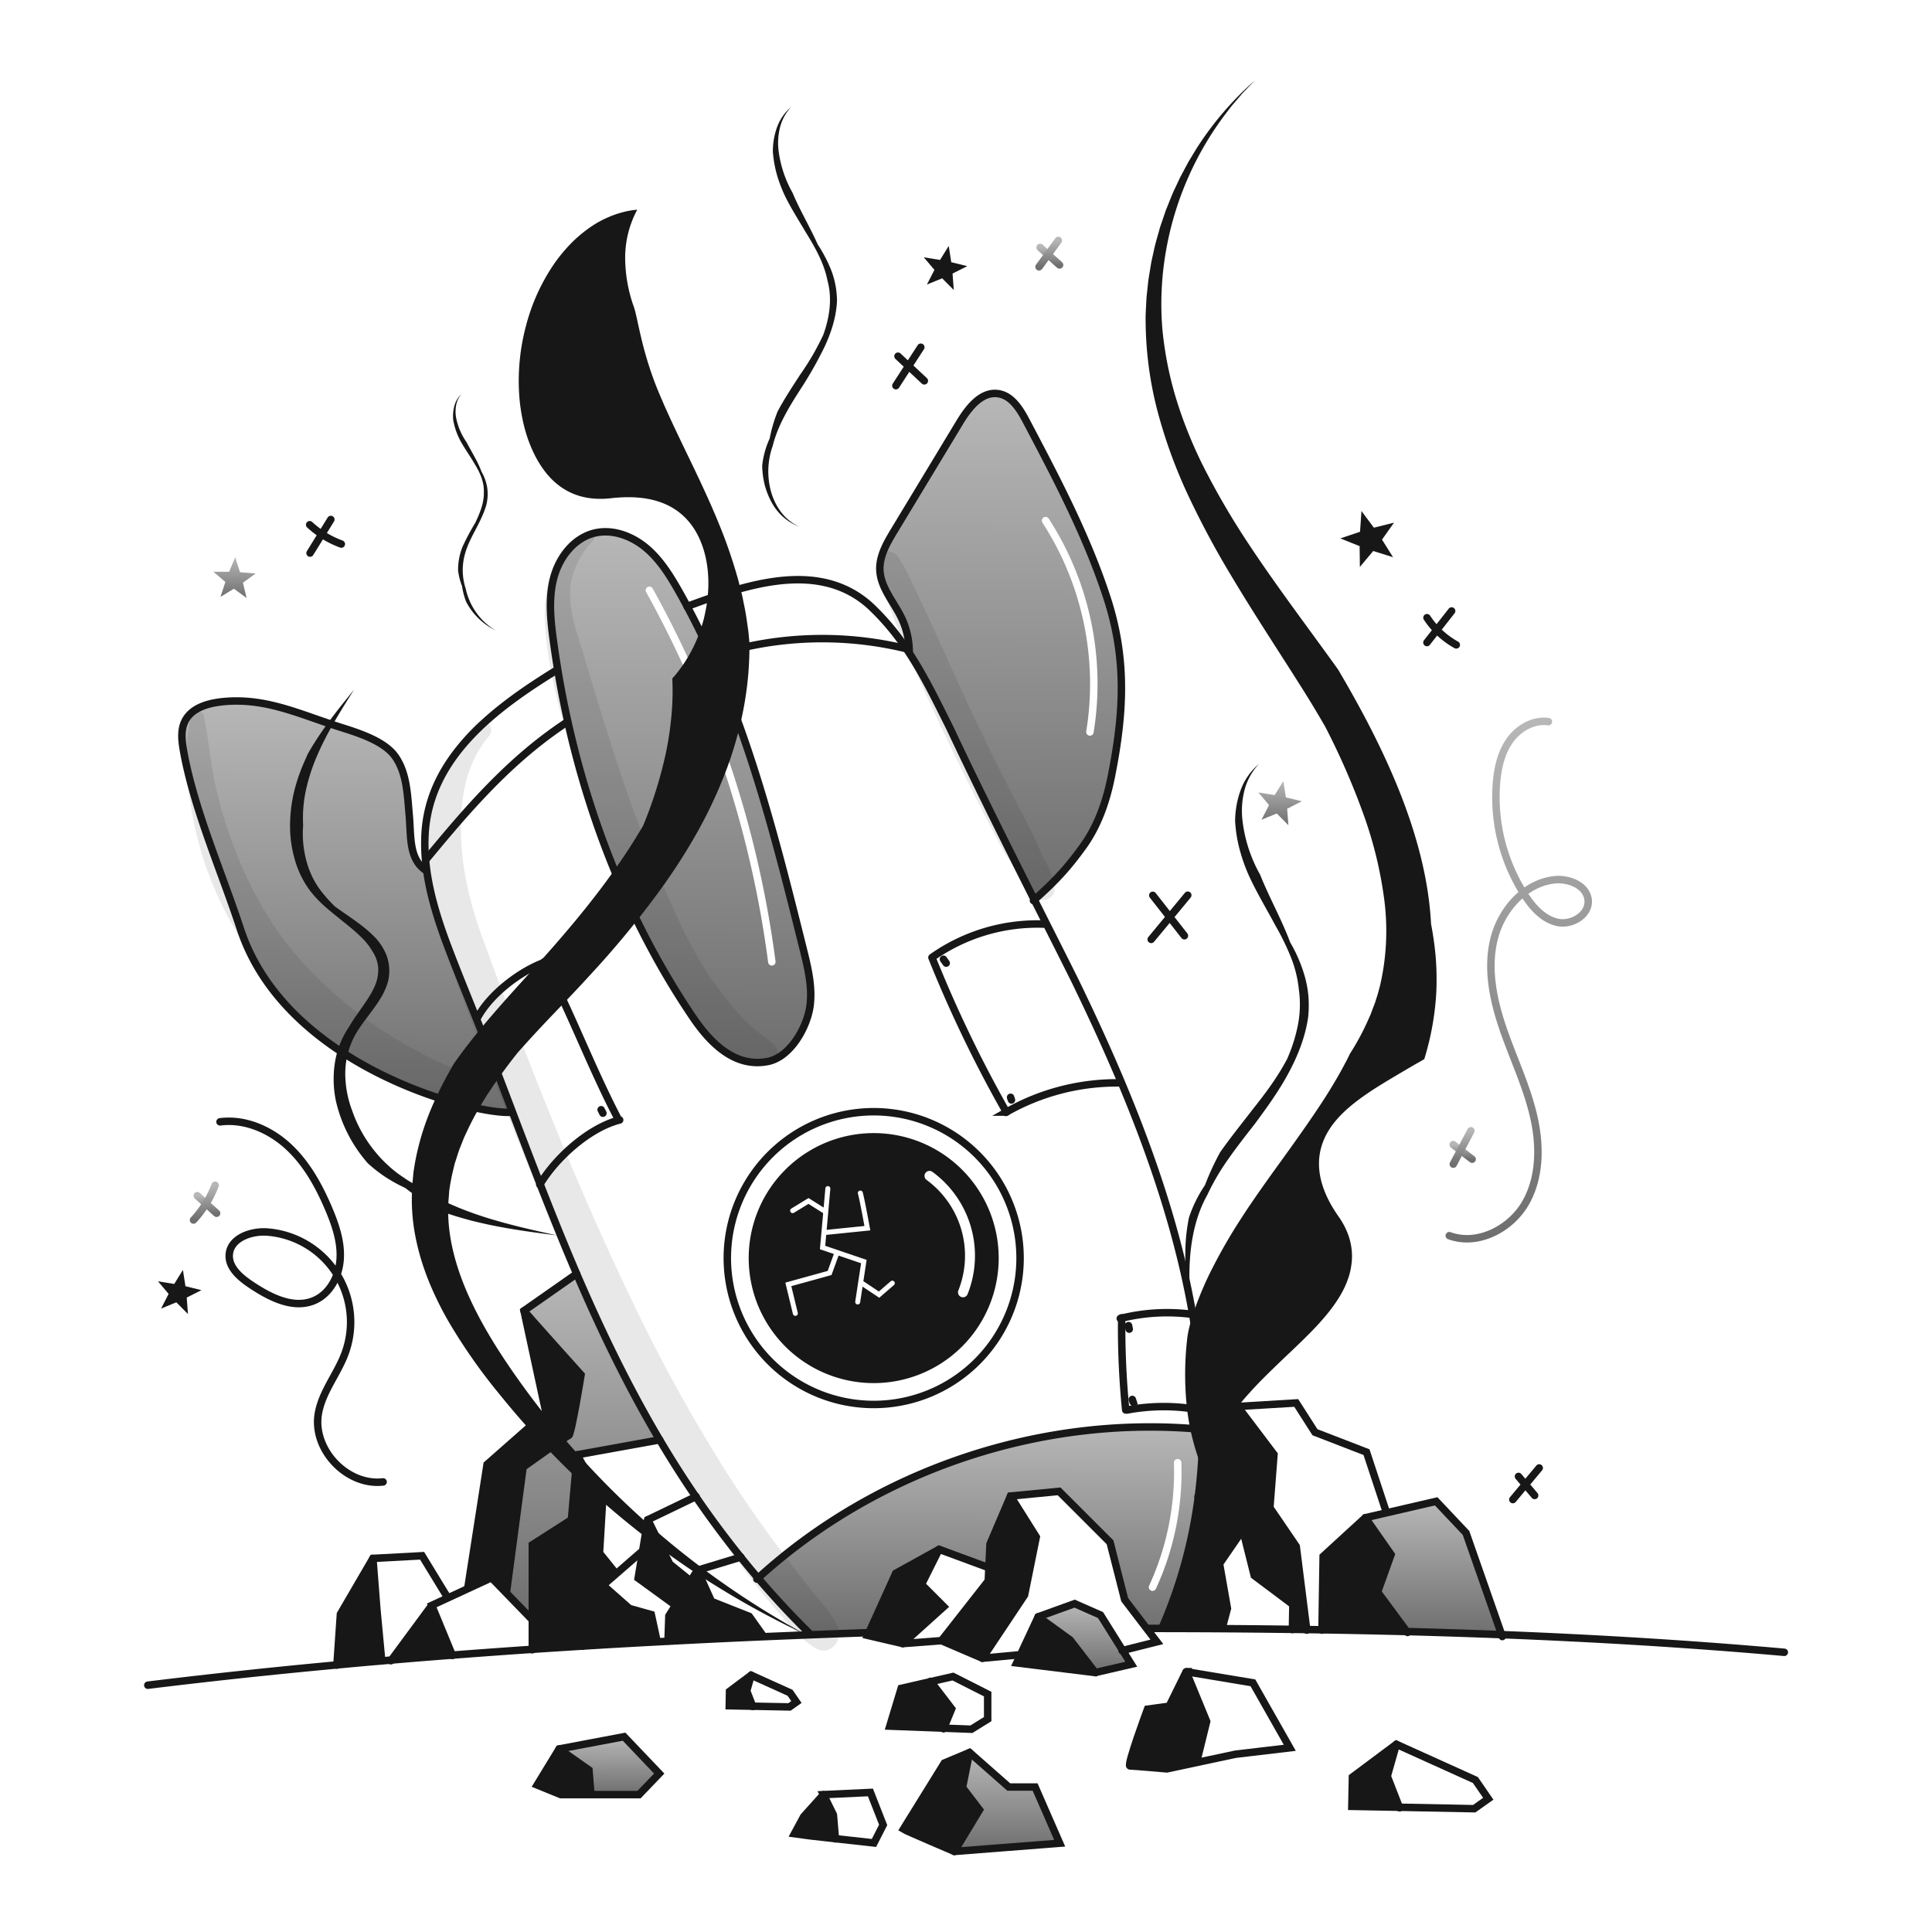 <svg xmlns="http://www.w3.org/2000/svg" width="960" height="960" fill="none">
  <g clip-path="url(#a)">
    <g clip-path="url(#b)">
      <path fill="url(#c)" fill-rule="evenodd" d="M552.22 385.814c6.282-31.554 7.778-58.31-2.2-88.887-9.965-30.589-25.05-59.212-40.057-87.653-3.153-5.984-7.233-12.65-13.922-13.65-8.371-1.249-14.775 7.023-19.165 14.268a319151.456 319151.456 0 0 1-32.567 53.871c-3.663 6.059-7.446 12.587-7.1 19.659.304 5.963 3.459 11.131 6.628 16.324 1.456 2.386 2.916 4.778 4.104 7.255a39.314 39.314 0 0 1 3.846 17.126l-.148.1c6.939 10.585 12.587 21.917 18.43 33.642.62 1.245 1.243 2.494 1.87 3.748 13.564 28.809 27.696 57.036 42.014 85.486 11.152-9.94 16.803-16.296 24.135-26.41 7.432-10.225 11.672-22.479 14.132-34.879ZM521.103 257.7a1.855 1.855 0 1 0-3.114 2.016 147.309 147.309 0 0 1 21.748 103.739 1.855 1.855 0 0 0 3.661.595 151.023 151.023 0 0 0-22.295-106.35Z" clip-rule="evenodd"/>
      <path fill="url(#d)" fill-rule="evenodd" d="M353.601 326.131c-3.759-8.408-7.79-16.68-12.167-24.816a256.198 256.198 0 0 0-4.117-7.514c-4.525-8-9.509-15.961-16.593-21.81-7.084-5.849-16.706-9.311-25.606-7.036-10.089 2.597-17.273 12.067-19.956 22.132-2.683 10.065-1.635 20.723-.235 31.035.668 4.924 1.41 9.84 2.226 14.75a460.05 460.05 0 0 0 5.044 25.9c11.644 52.177 32.16 102.389 62.044 146.653 8.383 12.389 20.673 25.346 37.34 22.008 11.358-2.263 19.672-17.421 20.958-27.894 1.162-9.421-1.15-18.88-3.45-28.091-12.288-49.284-24.803-99.125-45.488-145.317Zm-29.289-33.719a1.854 1.854 0 1 0-3.243 1.8 516.746 516.746 0 0 1 60.609 183.958 1.854 1.854 0 1 0 3.677-.48 520.42 520.42 0 0 0-61.043-185.278Z" clip-rule="evenodd"/>
      <path fill="url(#e)" fill-rule="evenodd" d="M577.322 809.128a238.17 238.17 0 0 0 18.113-65.419 263.776 263.776 0 0 0 1.934-22.454c.161-3.66.247-7.307.272-10.967-79.613-7.579-161.922 19.944-220.974 73.852a436.85 436.85 0 0 0 15.69 17.433 465.066 465.066 0 0 0 9.978 10.176l.025.581c9.783-.384 19.583-.742 29.4-1.075l13.341-29.477 21.523-11.919 24.445 9.013.309.013.556-11.647 10.188-23.863 24.148-2.325 25.309 25.31 7.27 28.512 11.116 14.565h.012l.359-.284h.022c2.317 0 4.646 0 6.964.012v-.037Zm9.7-82.39a1.854 1.854 0 1 0-3.707.124 135.105 135.105 0 0 1-12.33 61.062 1.855 1.855 0 0 0 3.368 1.553 138.808 138.808 0 0 0 12.669-62.739Z" clip-rule="evenodd"/>
      <path fill="#171717" fill-rule="evenodd" d="M434.131 564.884a60.259 60.259 0 1 1 .011 120.518 60.259 60.259 0 0 1-.011-120.518Zm25.734 17.945a2.473 2.473 0 0 1 3.456-.535 51.624 51.624 0 0 1 17.482 60.738 2.473 2.473 0 1 1-4.596-1.827 46.679 46.679 0 0 0-15.807-54.92 2.473 2.473 0 0 1-.535-3.456Zm-47.284 7.925a1.237 1.237 0 1 0-2.463-.22l-.851 9.504-6.858-4.33-.65-.41-.655.4-7.855 4.8a1.237 1.237 0 1 0 1.289 2.111l7.2-4.4 7.281 4.598-1.519 16.965-.087.968.92.313 6.007 2.045-3.06 8.417-19.896 5.502-1.154.319.282 1.164 3.491 14.401a1.236 1.236 0 1 0 2.404-.582l-3.209-13.237 19.355-5.353.615-.17.218-.599 3.296-9.065 11.182 3.806-1.379 9.057a1.227 1.227 0 0 0-.076.503l-1.445 9.49a1.235 1.235 0 1 0 2.445.372l1.189-7.809 7.523 5.016.784.522.711-.617 6.545-5.673a1.237 1.237 0 1 0-1.619-1.868l-5.833 5.055-7.7-5.133 1.456-9.566.156-1.023-.98-.333-19.591-6.669.484-5.413 20.582-2.1 1.33-.136-.239-1.315-1.217.221 1.217-.222-.001-.002-.001-.008-.006-.031-.022-.122-.085-.463a871.585 871.585 0 0 0-1.305-6.967c-.758-3.953-1.643-8.386-2.099-9.981a1.236 1.236 0 0 0-2.378.679c.418 1.462 1.279 5.757 2.048 9.768.381 1.987.735 3.88.994 5.276l.181.979-18.774 1.915 1.822-20.349Z" clip-rule="evenodd"/>
      <path fill="url(#f)" d="m728.461 761.711 17.694 50.533a3933.13 3933.13 0 0 0-47.121-1.534l-14.5-19.622 6.689-18.62-12.8-18.324 10.522-2.436L713.624 746l14.837 15.711Z"/>
      <path fill="#171717" d="m684.531 791.088 14.5 19.622a4516.24 4516.24 0 0 0-42.149-.877l.581-36.487 20.957-19.2 12.8 18.324-6.689 18.618Zm4.797 91.496 5.997 15.43-23.603-.445.296-14.552 21.823-16.284-4.513 15.851ZM644.089 768.4l5.205 41.309c-2.361-.037-4.735-.062-7.1-.087l.223-12.352-19.2-14.4-5.675-22.688-22.108-16.47a263.508 263.508 0 0 0 1.929-22.453l.173.012 17.465-22.408 18.039 23.863-2.04 26.472 13.089 19.202Z"/>
      <path fill="#171717" d="m617.542 760.178-11.561 16.8 3.919 22.255-2.608 9.818v.222c-9.99-.062-19.981-.099-29.971-.111v-.037a238.17 238.17 0 0 0 18.113-65.419l22.108 16.472ZM589.4 830.654l10.175 24.729-4.945 20.079.061.309-14.9 3.178s-16.58-1.459-18.323-1.459c-1.743 0 8.729-28.215 8.729-28.215l10.757-1.459 8.446-17.162Z"/>
      <path fill="url(#g)" d="m557.847 820.107 4.278 6.838-17.891 4.142-12.439-16.136-15.925-11.573 18.102-6.54 12.871 5.675 11.004 17.594Z"/>
      <path fill="#171717" d="m531.795 814.951 12.439 16.136-39.059-4.798 1.867-4.006 8.828-18.905 15.925 11.573Z"/>
      <path fill="url(#h)" d="m514.337 887.962 12.216 27.931-52.363 4.08 12.513-20.66-8.445-11.054 3.499-17.458 19.486 17.161h13.094Z"/>
      <path fill="#171717" d="m502.121 743.375 12.797 20.364-5.823 28.808-20.945 31.418-20.364-8.729 23.282-29.674.309-6.677.556-11.647 10.188-23.863Zm-23.863 144.884 8.445 11.054-12.513 20.66s-24.444-10.473-25.309-11.053l20.364-32.877 12.512-5.242-3.499 17.458Zm-15.752-52.684 10.374 13.551-3.944 9.595-26.818-1.014 5.675-18.757 14.713-3.375Zm6.442-37.216-20.364 18.336-17.446-4.08.618-1.36 13.341-29.477 21.526-11.919-8.729 17.446 11.054 11.054Zm-54.835 103.427 1.001 11.845-12.278-1.373-8.074-1.088 4.588-8.507 9.817-10.917 4.946 10.04Zm-34.843-88.801.012.285c-15.8.68-31.581 1.434-47.342 2.262l-.013-.148.433-12.438 3.314-5.292 7.567-12.117 3.3-5.28 6.986 15.493 18.769 7.418 6.974 9.817Zm-8.247 27.227 2.967 7.591-11.622-.222.136-7.159 10.745-8.025-2.226 7.815Z"/>
      <path fill="#171717" d="m319.34 770.564 2.547-15.406 10.918 22.045 10.028 8.074.408.26-7.567 12.117-.26-.161-18.324-13.316 1.187-7.147.618-3.746.445-2.72Z"/>
      <path fill="url(#i)" d="m327.785 715.456-41.024 7.419-2.832 32.283-19.424 12.442v37.291L251.523 791.5l.111-.111 8.3-62.4s21.378-15.283 22.689-15.715c1.311-.432 6.108-30.107 6.108-30.107s-27.5-30.552-28.364-31.863l26.175-18.324h.012c11.895 27.671 24.976 54.848 40.246 80.825.318.551.651 1.107.985 1.651Z"/>
      <path fill="url(#j)" d="m310.104 862.949 17.459 18.324-10.04 10.473h-23.888l-.977-12.216-14.837-10.473 32.283-6.108Z"/>
      <path fill="#171717" d="m326.475 815.384.024.433a4235.874 4235.874 0 0 0-37.117 2.126l.655-7.579 9.6-22.688 13.094 11.56 10.9 3.054 2.844 13.094Z"/>
      <path fill="#171717" d="M264.505 804.887V767.6l19.424-12.438 2.832-32.283L299.422 746l-1.534 25.742 8.074 10.04.2.235-6.528 5.663-9.6 22.688-.655 7.58c-8.297.507-16.59 1.041-24.877 1.6l.003-14.661Zm28.153 74.643.977 12.216h-14.948l-11.783-4.798 10.917-17.891 14.837 10.473Zm-3.931-196.369s-4.8 29.674-6.108 30.107c-1.308.433-22.689 15.715-22.689 15.715l-8.3 62.4-.111.111-7.308-7.529-11.7 5.415-.087-.185 9.595-61.525 29.241-25.755-10.9-50.619c.868 1.313 28.367 31.865 28.367 31.865Z"/>
      <path fill="url(#k)" d="M253.81 552.681c-18.151 1.2-111.8-22.318-134.4-91.211-9.161-27.919-22.836-58.916-28.079-87.6-.939-5.144-1.756-10.7.52-15.394 3.61-7.455 13.18-9.508 21.451-10.027 20.092-1.249 36.438 6.751 55.64 12.834 9.038 2.869 22.033 6.9 27.461 14.664 5.836 8.346 6.046 19.214 6.961 29.353.915 10.139-.309 21.291 8.074 27.078l.568-.075c1.843 13.5 6.182 26.72 11 39.356 4.376 11.461 9.025 22.824 13.588 34.212a1253.45 1253.45 0 0 1 6.33 16.024 6112.619 6112.619 0 0 1 11.647 30.5l-.761.286Z"/>
      <path fill="#171717" d="m214.541 797.7 10.188 24.716a3201.68 3201.68 0 0 0-30.23 2.448l20.042-27.164Zm-24.877 27.5.013.087c-7.419.644-14.837 1.31-22.256 2l1.731-25.223L185.3 774.36l1.965 25.309 2.399 25.531Z"/>
      <path stroke="#171717" stroke-linecap="round" stroke-miterlimit="10" stroke-width="3.709" d="M276.648 332.956c-30.045 18.509-63.256 42.879-65.432 81.319a90.03 90.03 0 0 0 .235 13.045c.148 1.669.334 3.326.556 4.982 1.843 13.5 6.182 26.719 11 39.356 4.376 11.461 9.025 22.824 13.588 34.212a1253.45 1253.45 0 0 1 6.33 16.024 6212.465 6212.465 0 0 1 11.647 30.5 4788.28 4788.28 0 0 0 13.8 35.968 1841.352 1841.352 0 0 0 12.488 31.133 1162.46 1162.46 0 0 0 5.687 13.477c11.895 27.672 24.976 54.848 40.246 80.825.322.557.655 1.113.989 1.657a512.894 512.894 0 0 0 17.953 28.216 481.815 481.815 0 0 0 22.305 30.057 395.811 395.811 0 0 0 8.618 10.411 430.75 430.75 0 0 0 15.69 17.433 498.531 498.531 0 0 0 9.978 10.176m174.995-2.619a238.17 238.17 0 0 0 18.113-65.419 262.718 262.718 0 0 0 1.929-22.454c.161-3.66.247-7.307.272-10.967 0-3.2-.041-6.406-.123-9.619a333.21 333.21 0 0 0-4.9-47.553c-6.763-39.183-19.795-78.006-35.361-115.1-7.394-17.607-15.357-34.83-23.493-51.522-4.6-9.211-9.2-18.365-13.8-27.461-2-3.994-4.003-7.971-6.009-11.932-14.318-28.45-28.45-56.677-42.014-85.486-6.528-13.057-12.624-25.681-20.3-37.39a106.876 106.876 0 0 0-1.657-2.46 122.061 122.061 0 0 0-17.606-20.735c-25.965-23.492-63.046-9.891-90.94.284h-.012m228.915 507.839c2.324 0 4.661 0 6.986.012 9.99.012 19.98.049 29.971.111 11.634.074 23.267.19 34.9.346 2.361.025 4.735.05 7.1.087 2.535.037 5.069.074 7.592.124 14.058.222 28.108.515 42.149.878 15.703.42 31.41.931 47.121 1.533 46.786 1.83 93.572 4.624 140.458 8.778m-813.16 16.346a3165.847 3165.847 0 0 1 93.969-10.077c7.418-.705 14.837-1.372 22.256-2 1.607-.148 3.214-.284 4.822-.421a3073.718 3073.718 0 0 1 30.23-2.448 4039.654 4039.654 0 0 1 39.776-2.881c8.296-.556 16.588-1.087 24.877-1.594a4013.86 4013.86 0 0 1 37.117-2.127c1.818-.1 3.623-.2 5.441-.284a4978.531 4978.531 0 0 1 47.342-2.263c7.679-.322 15.37-.635 23.072-.94 9.78-.383 19.58-.741 29.4-1.075"/>
      <path stroke="#171717" stroke-linecap="round" stroke-miterlimit="10" stroke-width="3.709" d="M513.521 447.486c.148-.124.284-.26.433-.384 11.152-9.94 16.8-16.3 24.135-26.41 7.431-10.225 11.672-22.478 14.132-34.879 6.281-31.554 7.777-58.31-2.2-88.887-9.977-30.577-25.05-59.212-40.06-87.65-3.153-5.984-7.233-12.649-13.922-13.65-8.371-1.249-14.775 7.023-19.165 14.268a144623.803 144623.803 0 0 1-32.567 53.871c-3.66 6.059-7.443 12.587-7.1 19.659.445 8.705 6.961 15.715 10.732 23.579a39.301 39.301 0 0 1 3.845 17.125M211.438 432.377c-8.383-5.787-7.159-16.939-8.074-27.078s-1.125-21.007-6.961-29.353c-5.428-7.765-18.423-11.8-27.461-14.664-19.2-6.083-35.548-14.083-55.639-12.834-8.272.519-17.842 2.572-21.452 10.027-2.276 4.7-1.459 10.25-.52 15.394 5.243 28.685 18.918 59.682 28.079 87.6 22.6 68.893 116.249 92.41 134.4 91.211m28.39-193.908c11.647 52.177 32.16 102.389 62.044 146.653 8.383 12.389 20.673 25.346 37.34 22.008 11.363-2.263 19.672-17.421 20.958-27.894 1.162-9.421-1.15-18.88-3.45-28.091-12.29-49.284-24.8-99.125-45.488-145.318-3.759-8.407-7.79-16.679-12.167-24.815a260.279 260.279 0 0 0-4.117-7.517c-4.525-8-9.5-15.975-16.593-21.811s-16.7-9.31-25.606-7.035c-10.089 2.6-17.273 12.068-19.956 22.132-2.683 10.064-1.632 20.723-.235 31.034a496.183 496.183 0 0 0 2.226 14.751 459.56 459.56 0 0 0 5.044 25.903Zm71.86-32.839a176.728 176.728 0 0 1 95.4-3.808"/>
      <path stroke="#171717" stroke-linecap="round" stroke-miterlimit="10" stroke-width="3.709" d="M211.5 427.32c20.575-24.9 41.594-49.631 70.13-68.424m94.475 425.751c.185-.174.371-.334.556-.507 59.052-53.908 141.361-81.431 220.974-73.852.087.012.161.012.247.025m-103.488-85.178a60.255 60.255 0 0 1-37.192 55.676 60.256 60.256 0 0 1-82.165-43.907 60.267 60.267 0 0 1 3.425-34.816 60.264 60.264 0 0 1 55.668-37.204 60.26 60.26 0 0 1 60.264 60.251Z"/>
      <path stroke="#171717" stroke-linecap="round" stroke-miterlimit="10" stroke-width="3.709" d="M506.869 625.135a72.73 72.73 0 0 1-86.916 71.344 72.732 72.732 0 0 1-26.23-131.809 72.73 72.73 0 0 1 68.242-6.728 72.736 72.736 0 0 1 44.904 67.193v0Zm12.711-165.916a90.8 90.8 0 0 0-56.505 16.556m0 0a632.758 632.758 0 0 0 36.994 76.807c0 .012.012.012.012.025"/>
      <path stroke="#171717" stroke-linecap="round" stroke-miterlimit="10" stroke-width="3.709" d="m499.735 552.767.334-.185a111.252 111.252 0 0 1 57.024-14.5m-288.879 50.529c.05-.086.1-.16.161-.247 7.95-13.18 24.16-27.745 39.046-31.739.161-.037.322-.087.483-.124m-.532-.061c-13.23-25.125-23.616-53.13-36.833-78.266-.05-.087-.087-.173-.136-.26"/>
      <path stroke="#171717" stroke-linecap="round" stroke-miterlimit="10" stroke-width="3.709" d="m270.835 478.063-.3.111c-12.426 4.612-26.93 15.826-33.235 27.411m355.575 147.568-.26-.037a95.375 95.375 0 0 0-35.263 1.867c-.235.049-.47.1-.7.16m40.142 45.55a98.645 98.645 0 0 0-36.635-.086"/>
      <path stroke="#171717" stroke-linecap="round" stroke-miterlimit="10" stroke-width="3.709" d="M559.355 700.607a419.7 419.7 0 0 1-2-45.624v-.183m-54.764-108.24c-.148-.445-.3-.877-.433-1.31m-33.371-68.609c.015.026.032.05.05.074.024.025.037.049.061.074m1.262 1.78a179.02 179.02 0 0 0-1.323-1.854m92.274 183.733a91.051 91.051 0 0 0-.358-1.756M299.582 553.138c-.445-.865-.432-.84-.877-1.718m-30.639-65.655c-.433-1.013-.359-.976-.791-1.99m100.867 289.929-.099.025-21.501 6.528-3.301 5.28-7.567 12.117-3.314 5.292-.433 12.438m13.96-71.787-.149.074-23.851 11.487-2.547 15.406-.445 2.72-.618 3.746-1.187 7.147 18.324 13.316"/>
      <path stroke="#171717" stroke-linecap="round" stroke-miterlimit="10" stroke-width="3.709" d="m319.489 770.44-.149.124-13.18 11.449-6.528 5.663-9.595 22.688-.655 7.58v.061m38.403-102.549-41.024 7.419-2.832 32.283-19.424 12.438v52.153"/>
      <path stroke="#171717" stroke-linecap="round" stroke-miterlimit="10" stroke-width="3.709" d="m224.791 822.58-.062-.161-10.188-24.716 7.963-3.684 10.015-4.637 11.696-5.415 7.308 7.529 12.982 13.391.223.235m-50.187-7.419-20.042 27.165-.248.333"/>
      <path stroke="#171717" stroke-linecap="round" stroke-miterlimit="10" stroke-width="3.709" d="m222.392 793.784-12.648-20.735-24.444 1.311-16.148 27.708-1.731 25.223-.013.086"/>
      <path stroke="#171717" stroke-linecap="round" stroke-miterlimit="10" stroke-width="3.709" d="m189.664 825.201-2.399-25.532-1.965-25.309m114.332 13.316 13.094 11.56 10.905 3.054 2.844 13.094m-4.588-60.226 10.918 22.045 10.028 8.074m3.709-5.02 6.986 15.493 18.769 7.418 6.973 9.817m-92.509-90.11 12.661 23.121-1.534 25.742 8.074 10.04m289.324-38.181.148.112 22.108 16.469 5.675 22.688 19.201 14.405-.222 12.351v.087"/>
      <path stroke="#171717" stroke-linecap="round" stroke-miterlimit="10" stroke-width="3.709" d="m617.542 760.178-11.561 16.803 3.919 22.255-2.608 9.818m49.593.952v-.173l.581-36.487 20.957-19.202 10.522-2.436 24.679-5.712 14.837 15.715 17.694 50.533.333.952"/>
      <path stroke="#171717" stroke-linecap="round" stroke-miterlimit="10" stroke-width="3.709" d="m678.423 754.144 12.797 18.324-6.689 18.62 14.503 19.622.334.458m-10.472-59.645-9.892-29.959-25.606-9.891-9.31-14.553-29.093 1.743-17.459 22.404"/>
      <path stroke="#171717" stroke-linecap="round" stroke-miterlimit="10" stroke-width="3.709" d="m614.995 698.863 18.039 23.863-2.04 26.472 13.094 19.202 5.205 41.309.037.297M481.757 870.8l-12.512 5.242-20.364 32.878c.865.581 25.309 11.053 25.309 11.053l52.363-4.08-12.216-27.931h-13.094L481.757 870.8Z"/>
      <path stroke="#171717" stroke-linecap="round" stroke-miterlimit="10" stroke-width="3.709" d="m481.757 870.801-3.499 17.458 8.445 11.054-12.513 20.66m16.878-134.411-23.282 29.674 20.364 8.729 18.769-1.743"/>
      <path stroke="#171717" stroke-linecap="round" stroke-miterlimit="10" stroke-width="3.709" d="m502.121 743.375 12.797 20.364-5.823 28.808-20.945 31.418m2.918-45.092-24.445-9.014-21.526 11.919-13.341 29.477-.618 1.36 17.446 4.08 19.202-1.459"/>
      <path stroke="#171717" stroke-linecap="round" stroke-miterlimit="10" stroke-width="3.709" d="m466.623 769.859-8.729 17.446 11.054 11.054-20.364 18.336m95.65 14.392 17.891-4.142-4.278-6.838-11.004-17.594-12.871-5.675-18.102 6.54-8.828 18.905-1.867 4.006 39.059 4.798Z"/>
      <path stroke="#171717" stroke-linecap="round" stroke-miterlimit="10" stroke-width="3.709" d="m515.87 803.378 15.925 11.573 12.439 16.136m45.166-.433 33.16 5.527 18.324 32.295-27.053 3.2-16.79 3.585-2.35.507-14.9 3.178s-16.58-1.459-18.323-1.459c-1.743 0 8.729-28.215 8.729-28.215l10.757-1.459 8.446-17.159Z"/>
      <path stroke="#171717" stroke-linecap="round" stroke-miterlimit="10" stroke-width="3.709" d="m589.401 830.654 10.175 24.729-4.945 20.079m-185.464 16.284-9.817 10.917-4.588 8.507 8.074 1.088 12.278 1.373 19.152 2.126 4.575-8.952-6.331-16.147-23.343 1.088Zm284.674-25.013-21.823 16.284-.296 14.552 23.603.445 37.204.718 6.986-4.946-6.405-9.31-39.269-17.743Zm-416.02 2.324-10.917 17.891 11.783 4.798h38.836l10.04-10.473-17.459-18.324-32.283 6.108Zm279.717-48.876.309-.074 17.001-4.29-4.872-6.38h-.012l-11.116-14.565-7.27-28.512-25.309-25.31-24.148 2.325-10.188 23.863-.556 11.647-.309 6.677m71.997-88.875a55.693 55.693 0 0 0-.433-1.31m-276.093-62.403-26.175 18.324 10.905 50.619-29.241 25.755-9.595 61.525"/>
      <path stroke="#171717" stroke-linecap="round" stroke-miterlimit="10" stroke-width="3.709" d="M260.363 651.3c.865 1.311 28.364 31.863 28.364 31.863s-4.8 29.674-6.108 30.107c-1.308.433-22.689 15.715-22.689 15.715l-8.3 62.4m210.876 44.19-14.713 3.375-5.675 18.757 26.818 1.014 13.761.519 8.074-5.02v-12.438l-17.236-8.729-11.029 2.522Z"/>
      <path stroke="#171717" stroke-linecap="round" stroke-miterlimit="10" stroke-width="3.709" d="m462.407 835.451.099.124 10.374 13.551-3.944 9.595-.124.297m-95.563-26.621-10.745 8.025-.136 7.159 11.622.222 18.312.359 3.437-2.436-3.153-4.587-19.337-8.742Z"/>
      <path stroke="#171717" stroke-linecap="round" stroke-miterlimit="10" stroke-width="3.709" d="m373.249 832.397-2.226 7.815 2.967 7.591.05.136m-96.219 21.118 14.837 10.473.977 12.216m400.206-25.013-4.513 15.851 5.997 15.43.111.285m-286.269-6.553 4.946 10.04 1.001 11.845.012.086"/>
      <path fill="#171717" d="m623.517 39.973-3.512 3.65c-1.153 1.233-2.384 2.39-3.448 3.7l-3.289 3.842c-.541.645-1.11 1.266-1.628 1.931l-1.532 2.01a157.835 157.835 0 0 0-30.859 70.257 152.598 152.598 0 0 0-1.661 38.294 177.043 177.043 0 0 0 7.757 37.432 221.207 221.207 0 0 0 14.96 35.243 376.577 376.577 0 0 0 19.568 33.1c14.146 21.5 29.8 42.021 45.01 63.24 11.571 19.617 22.28 39.866 30.667 61.007 8.353 21.093 14.391 43.23 15.537 65.486a156.49 156.49 0 0 1 2.32 16.585c.436 5.618.536 11.257.3 16.887a137.383 137.383 0 0 1-6 33.653l-.862.5c-.554.325-1.357.806-2.418 1.391-2.12 1.173-4.965 2.888-8.347 4.863-6.743 4.008-15.393 8.965-22.957 14.912-7.57 5.975-14.176 13.131-16.681 22.382-2.491 9.225-.855 20.567 8.633 34.075 4.76 6.741 6.726 13.421 6.733 19.816a29.982 29.982 0 0 1-.388 4.759 33.172 33.172 0 0 1-.982 4.581 43.63 43.63 0 0 1-3.725 8.828c-6.332 11.52-17.551 21.861-28.842 32.577-5.586 5.364-11.327 10.846-16.456 16.514a142.779 142.779 0 0 0-13.352 17c-.9 1.374-1.837 2.722-2.635 4.031a3519.25 3519.25 0 0 1-2.17 3.8c-.694 1.239-1.341 2.394-1.943 3.465-.565 1.089-1.021 2.1-1.472 3.032l-2.816 6a114.994 114.994 0 0 1-7.379-30.571 155.129 155.129 0 0 1 .188-32.365c.21-2.024.558-4.032 1.043-6.009a78.714 78.714 0 0 1 2.488-8.515 165.594 165.594 0 0 1 9.466-22 268.924 268.924 0 0 1 14.548-24.937 221.52 221.52 0 0 1 4.175-6.286c1.418-2.09 2.854-4.2 4.254-6.172 2.827-4.048 5.655-7.991 8.438-11.867 11.2-15.443 21.078-29.391 27.27-39.7a205.685 205.685 0 0 0 6.98-12.274 53.74 53.74 0 0 0 1.724-3.381l.577-1.187a122.677 122.677 0 0 0 9.323-17.421c.32-.737.687-1.472.978-2.214l.837-2.23c.538-1.493 1.207-2.972 1.638-4.5.473-1.521 1.017-3.037 1.394-4.6.42-1.551.865-3.106 1.181-4.7a120.343 120.343 0 0 0 1.712-40.592 201.243 201.243 0 0 0-10.564-43.246 359.547 359.547 0 0 0-18.862-43.064 560.804 560.804 0 0 0-11.073-18.4l-5.83-9.19-5.915-9.24c-7.914-12.344-15.906-24.807-23.546-37.607a440.907 440.907 0 0 1-21.315-39.632 249.185 249.185 0 0 1-15.617-42.7 180.54 180.54 0 0 1-5.885-45.217c-.058-1.9.065-3.807.16-5.707s.176-3.8.3-5.692l.607-5.659.3-2.824.453-2.8.924-5.595c.348-1.856.8-3.692 1.2-5.535.733-3.7 1.853-7.306 2.852-10.929.461-1.823 1.17-3.575 1.744-5.36.626-1.771 1.161-3.568 1.864-5.309 1.436-3.468 2.692-7 4.358-10.354l2.377-5.076 2.637-4.942 1.318-2.465c.455-.812.958-1.6 1.436-2.4l2.894-4.775c8-12.49 17.706-23.801 28.838-33.604ZM401 812.521l-10.082-4.868c-3.357-1.635-6.634-3.425-9.957-5.131a440.621 440.621 0 0 1-37.127-22.176 432.192 432.192 0 0 1-95.759-87.7 278.912 278.912 0 0 1-25.132-35.878c-7.327-12.76-13.364-26.607-16.349-41.49a95.855 95.855 0 0 1-1.9-22.722c.011-1.909.13-3.815.354-5.711l.266-2.852c.066-.952.181-1.9.345-2.84a112.485 112.485 0 0 1 2.238-11.193c3.6-14.817 10.162-28.515 17.583-41.368 14.907-21.177 32.674-39.115 49.158-57.874 16.478-18.816 32.123-38.536 44.934-60.454a210.623 210.623 0 0 0 11.3-36.121 162.252 162.252 0 0 0 2.761-18.521 130.69 130.69 0 0 0 .425-18.508s.255-.279.736-.81a37.15 37.15 0 0 0 1.951-2.361 104.194 104.194 0 0 0 2.825-3.85c1.044-1.527 2.1-3.294 3.251-5.3a72.687 72.687 0 0 0 3.279-6.664 79.232 79.232 0 0 0 2.84-7.881c.46-1.415.821-2.846 1.141-4.308.32-1.462.635-2.968.91-4.5a74.17 74.17 0 0 0 .953-9.347c.466-12.678-2.782-25.326-10.427-33.757-7.684-8.482-19.693-12.834-37.906-10.768-9.106 1.029-16.695-.553-23.028-4.39-6.332-3.778-11.431-9.973-15.318-17.953a75.6 75.6 0 0 1-2.679-6.358 76.115 76.115 0 0 1-2.22-7.347 89.976 89.976 0 0 1-2.415-15.923 105.994 105.994 0 0 1 3.441-33.81 98.076 98.076 0 0 1 13.645-30.234 79.25 79.25 0 0 1 9.438-11.353 67.058 67.058 0 0 1 9.851-7.986 51.276 51.276 0 0 1 16.142-7.028 37.864 37.864 0 0 1 4.581-.822l1.6-.183a50.537 50.537 0 0 0-6.011 24.037 73.53 73.53 0 0 0 4.062 23.553c.874 2.161 1.608 5.864 2.7 10.8 1.092 4.936 2.519 11.1 4.688 17.988 1.077 3.44 2.322 7.05 3.752 10.732.361.92.712 1.851 1.107 2.773.395.922.747 1.837 1.216 2.894.913 2.057 1.727 4.095 2.721 6.242 3.792 8.5 8.276 17.678 12.873 27.245 4.597 9.567 9.273 19.538 13.326 29.471a247.53 247.53 0 0 1 9.846 28.651l1.621 6.418c.5 2.045.857 4.072 1.244 5.928.8 3.7 1.24 7.065 1.635 9.8.19 1.371.375 2.59.5 3.656l.256 2.719c.132 1.475.2 2.258.2 2.258a164.713 164.713 0 0 1-3.174 34.073 183.599 183.599 0 0 1-9.2 31.506 230.38 230.38 0 0 1-13.377 28.322 295.565 295.565 0 0 1-16.055 25.43 454.77 454.77 0 0 1-36.326 44.674c-6.292 6.934-12.817 13.754-19.012 20.22-6.217 6.514-12.266 12.976-18.04 19.543a258.39 258.39 0 0 0-13.613 18.633 153.267 153.267 0 0 0-11.081 19.39c-.741 1.661-1.608 3.3-2.265 4.984l-1.993 5.045c-.635 1.688-1.1 3.4-1.674 5.1-.256.854-.591 1.7-.789 2.564l-.616 2.586a99.734 99.734 0 0 0-1.963 10.425c-.218 3.5-.632 7.025-.511 10.551.135 14.145 4.282 28.656 10.642 42.56 6.369 13.941 14.83 27.351 24.09 40.395A423.601 423.601 0 0 0 401 812.521Z"/>
      <path fill="#171717" d="M613.986 411.307a70.142 70.142 0 0 0 2.652 13.149 82.757 82.757 0 0 0 4.8 12.5c3.828 7.976 8.309 15.44 12.326 22.974a124.407 124.407 0 0 1 7.594 15.5 59.817 59.817 0 0 1 4.031 16.219 53.462 53.462 0 0 1-.417 17.414 79.697 79.697 0 0 1-5.416 17.156c-4.622 8.757-10.511 16.756-16.734 24.544-5.516 7.195-11.276 14.283-16.552 21.809a130.554 130.554 0 0 0-7.52 16.3 65.444 65.444 0 0 0-7.971 16.164 93.777 93.777 0 0 0-1.593 11.741 114.402 114.402 0 0 0-.125 11.8c.188 3.927.568 7.836 1.1 11.726a147.738 147.738 0 0 0 2.177 11.562 121.139 121.139 0 0 1-.723-30.175c1.073-9.884 3.6-19.615 8.247-27.847a115.348 115.348 0 0 1 10.713-18.257c4.1-5.855 8.577-11.533 13.06-17.286 5.807-7.877 11.683-15.962 16.445-24.773 4.758-8.766 8.561-18.262 9.956-28.281a59.22 59.22 0 0 0 .147-9.822 54.574 54.574 0 0 0-1.657-9.579 73.4 73.4 0 0 0-7.433-17.578c-4.288-11.485-10.477-22.413-14.96-33.668a71.63 71.63 0 0 1-8.839-27.722 41.661 41.661 0 0 1 1.163-14.535 29.755 29.755 0 0 1 7.137-12.766 30.914 30.914 0 0 0-9.073 12.888 45.622 45.622 0 0 0-2.794 16.008M151.549 377.78a90.46 90.46 0 0 0-5.444 15.705 73.375 73.375 0 0 0-1.976 16.719 59.712 59.712 0 0 0 2.344 16.9 47.968 47.968 0 0 0 7.691 15.639 59.05 59.05 0 0 0 8.192 8.477c2.876 2.5 5.8 4.806 8.633 7.081 2.833 2.275 5.581 4.53 8.033 6.911a32.927 32.927 0 0 1 6.082 7.563 17.122 17.122 0 0 1 2.856 8.78 20.652 20.652 0 0 1-2.238 9.531c-3.016 6.386-8.253 12.2-12.183 18.989a43.503 43.503 0 0 0-7.11 17.859 53.277 53.277 0 0 0 .507 19.256 70.918 70.918 0 0 0 15.794 30.793 70.658 70.658 0 0 0 8.917 6.962 80.114 80.114 0 0 0 9.741 5.354c5.85 4.612 12.165 8.6 18.843 11.901 4.569 1.724 9.256 3.034 13.941 4.308 4.708 1.167 9.435 2.251 14.189 3.11 9.5 1.8 19.051 3.034 28.561 4.273-12.167-2.664-24.4-5.394-36.211-9.16-11.777-3.8-23.2-8.6-33.079-15.293-.972-.477-1.861-1.086-2.8-1.621-.915-.565-1.87-1.073-2.753-1.684-1.756-1.223-3.609-2.377-5.243-3.68a63.971 63.971 0 0 1-9.191-8.725 66.141 66.141 0 0 1-12.655-21.868 52.28 52.28 0 0 1-3.383-16.492 39.754 39.754 0 0 1 6.589-23.911c1.576-2.419 3.377-4.793 5.2-7.224 1.823-2.431 3.687-4.928 5.361-7.636a34.203 34.203 0 0 0 4.035-8.866 22.394 22.394 0 0 0-.622-12.73 27.644 27.644 0 0 0-6.8-10.189c-5.733-5.651-12.518-9.675-18.932-14.378a70.212 70.212 0 0 1-7.61-8.634 41.585 41.585 0 0 1-5.295-9.978 51.794 51.794 0 0 1-2.9-21.751 66.826 66.826 0 0 1 .111-8.916 69.081 69.081 0 0 1 1.341-8.879 93.427 93.427 0 0 1 5.705-17.285c4.887-11.247 11.5-21.791 18.11-32.281-8.175 10.1-16.391 20.253-22.949 31.893m231.31-296.818a58.482 58.482 0 0 0 2.126 10.2 73.22 73.22 0 0 0 3.8 9.668c3.085 6.217 6.734 11.882 10.112 17.63 4.769 7.713 9.227 15.606 10.868 24.108 2.395 8.652 1.133 18.166-2.085 27a130.815 130.815 0 0 1-11.6 19.949c-3.83 5.918-7.775 11.843-11.122 18.179a73.959 73.959 0 0 0-3.919 13.381 43.189 43.189 0 0 0-3.715 13.514 43.355 43.355 0 0 0 1.176 9.236 37.909 37.909 0 0 0 3.386 8.715 26.393 26.393 0 0 0 13.891 12.406 24.143 24.143 0 0 1-9.3-7.631 30.539 30.539 0 0 1-4.921-10.5 37.74 37.74 0 0 1 1.009-22.109c2.589-10.482 8.532-20.007 14.635-29.428a191.207 191.207 0 0 0 11.268-20.092c3.229-7.029 5.689-14.628 6.024-22.5a43.253 43.253 0 0 0-2.724-14.87 70.477 70.477 0 0 0-6.841-13.161c-3.85-8.7-8.914-17.041-12.5-25.676a56.55 56.55 0 0 1-7.016-21.47 31.75 31.75 0 0 1 .836-11.284 23.567 23.567 0 0 1 5.493-9.94 24.046 24.046 0 0 0-7.009 10.036 35.171 35.171 0 0 0-2.1 12.446M225.487 210.143a34.88 34.88 0 0 0 4.45 10.915c2 3.327 4.192 6.458 6.052 9.693 2.656 4.333 4.649 9.036 4.43 13.895.148 5.073-1.91 10.182-4.207 15.045a119.12 119.12 0 0 0-6.29 11.771 30.396 30.396 0 0 0-2.3 12.076c.34 2.64.999 5.229 1.963 7.709a35.998 35.998 0 0 0 2.009 7.7 32.363 32.363 0 0 0 14.846 14.369 30.557 30.557 0 0 1-9.826-8.987 31.948 31.948 0 0 1-5.184-11.773 29.56 29.56 0 0 1-.16-18.055c2.347-7.968 7.954-15.047 10.394-23.64.686-2.809.832-5.723.428-8.587a23.44 23.44 0 0 0-2.841-7.909c-1.857-5.083-4.906-9.758-7.353-14.538a31.948 31.948 0 0 1-5.164-11.779 17.68 17.68 0 0 1-.13-6.429 12.215 12.215 0 0 1 2.714-5.84 12.763 12.763 0 0 0-3.566 5.972 19.522 19.522 0 0 0-.525 7.167"/>
      <path stroke="#171717" stroke-linecap="round" stroke-linejoin="round" stroke-width="3.709" d="m588.523 464.965-15.71-20.073m17.376-.067-18.162 21.956M459.29 189.236 446.214 177m-1.052 14.64c4.124-6.367 8.249-12.733 12.375-19.1m-287.944 97.797a46.784 46.784 0 0 1-15.71-9.6m.189 14.081 10.317-16.68"/>
      <path stroke="url(#l)" stroke-linecap="round" stroke-linejoin="round" stroke-width="3.709" d="M769.384 358.585c-7.442-1.058-14.912 3.286-19.242 9.429-4.33 6.143-5.976 13.794-6.568 21.287a89.733 89.733 0 0 0 14.048 55.436c3.958 6.1 9.225 12.071 16.341 13.585 7.116 1.514 15.821-3.791 15.187-11.038-.647-7.38-9.772-11-17.123-10.085-14.889 1.86-26.376 15.383-29.791 29.994-3.415 14.611-.192 29.975 4.686 44.164s11.417 27.846 14.923 42.435c3.506 14.589 3.679 30.738-3.72 43.791-7.399 13.053-23.9 21.593-37.98 16.415"/>
      <path stroke="#171717" stroke-linecap="round" stroke-linejoin="round" stroke-width="3.709" d="M109.321 557.441c12.306-1.606 24.793 3.813 33.907 12.237 9.114 8.424 15.252 19.577 20.1 31 3.354 7.9 6.213 16.3 5.7 24.869-.513 8.569-5.078 17.365-12.986 20.7-10.363 4.373-21.988-1.637-31.336-7.891-5.369-3.592-11.246-8.523-10.787-14.966.585-8.216 10.914-11.859 19.123-11.181a44.88 44.88 0 0 1 38.314 60.523c-3.843 10.219-11.407 19.067-13.19 29.839-2.942 17.774 14.292 35.862 32.189 33.784"/>
      <path stroke="url(#m)" stroke-linecap="round" stroke-linejoin="round" stroke-width="3.709" d="m526.481 131.649-9.636-8.687"/>
      <path stroke="url(#n)" stroke-linecap="round" stroke-linejoin="round" stroke-width="3.709" d="m516.288 132.589 9.581-13.106"/>
      <path stroke="url(#o)" stroke-linecap="round" stroke-linejoin="round" stroke-width="3.709" d="m107.626 602.862-9.6-8.728"/>
      <path stroke="url(#p)" stroke-linecap="round" stroke-linejoin="round" stroke-width="3.709" d="M96.145 606.227a53.21 53.21 0 0 0 10.748-17.277"/>
      <path stroke="url(#q)" stroke-linecap="round" stroke-linejoin="round" stroke-width="3.709" d="m731.5 576.012-9.4-7.24"/>
      <path stroke="url(#r)" stroke-linecap="round" stroke-linejoin="round" stroke-width="3.709" d="m722.122 578.459 8.754-16.568"/>
      <path stroke="#171717" stroke-linecap="round" stroke-linejoin="round" stroke-width="3.709" d="M723.612 320.431a41.267 41.267 0 0 1-14.55-13.5m-.025 12.337 12.27-15.669m41.246 439.484-8.024-9.456m-2.798 11.497 13.091-15.71"/>
      <path fill="url(#s)" d="m119.263 284.332 7.773.633-6.318 4.572 1.801 7.589-6.301-4.595-6.662 4.056 2.423-7.412-5.917-5.082 7.8.014 3.004-7.197 2.397 7.422Z"/>
      <path fill="#171717" d="m682.67 262.211 10.019-2.514-5.978 8.424 5.486 8.753-9.859-3.083-6.629 7.922-.115-10.329-9.582-3.856 9.788-3.3.706-10.306 6.164 8.289ZM472.672 130.288l7.959 1.947-7.313 3.695.608 8.171-5.775-5.813-7.583 3.102 3.746-7.288-5.295-6.252 8.088 1.309 4.311-6.968 1.254 8.097Z"/>
      <path fill="url(#t)" d="m638.937 396.212 7.959 1.948-7.314 3.694.607 8.172-5.773-5.814-7.584 3.103 3.745-7.288-5.294-6.253 8.087 1.31 4.312-6.968 1.255 8.096Z"/>
      <path fill="#171717" d="m92.144 639.113 7.958 1.947-7.313 3.696.607 8.17-5.773-5.813-7.584 3.103 3.745-7.287-5.294-6.254 8.087 1.309 4.312-6.967 1.255 8.096Z"/>
      <path fill="#171717" d="M292.085 264.294c-18.16 5.841-22.251 29.142-21.283 45.6 1.3 22.089 7.3 43.646 13.582 64.775a642.778 642.778 0 0 0 22.464 62.958c7.532 18.166 15.225 36.6 25.642 53.346 5.321 8.553 11.711 17.739 19.655 24.057 7.754 6.166 17.066 12.254 26.9 14.242 7.018 1.419 10.035-6.951 4.659-11.052-6.281-4.792-12.221-9.208-17.339-15.314a193.244 193.244 0 0 1-14.075-18.2c-9.475-14.465-16.6-30.294-23.4-46.146-15.8-36.815-27.517-74.967-38.916-113.308-3.127-10.517-7.235-20.947-6.667-32.107.474-9.328 5.179-17.721 11.33-24.466 1.675-1.836.07-5.231-2.554-4.387l.002.002ZM94.96 355.741c-4.3 16.983-1.979 35.533 1.293 52.543a171.743 171.743 0 0 0 18.758 50.409c16.655 30.076 40.5 55.643 70.267 72.963a167.492 167.492 0 0 0 25.876 12.123c9.207 3.438 17.744 6.67 27.523 3.828a4.262 4.262 0 0 0 2.919-5.164 4.262 4.262 0 0 0-1.057-1.887c-5.64-5.99-12.255-8.432-19.686-11.623a210.762 210.762 0 0 1-20.444-10.55 202.624 202.624 0 0 1-37.074-27.168 169.746 169.746 0 0 1-29.927-35.407 203.453 203.453 0 0 1-20.669-45.02c-3-8.832-5.34-17.875-7-27.055-1.521-9.351-2.539-18.711-4.449-27.992-.661-3.213-5.559-3.04-6.328 0h-.002Zm340.848-74.514c1.163 7.459 4.455 15.305 6.985 22.418 2.53 7.113 5.421 14.07 8.333 21.023 6 14.324 12.656 28.409 19.347 42.42a1406.023 1406.023 0 0 0 20.214 40.635c3.462 6.687 6.693 13.64 10.964 19.853 2.356 3.427 4.706 6.655 6.792 10.261 2.1 3.634 3.787 6.315 7.38 8.632 3.467 2.236 8.253-.687 8.182-4.695-.127-7.131-5.068-13.871-7.71-20.372-2.882-7.092-6.641-13.731-10.166-20.517a1402.337 1402.337 0 0 1-20.677-41.461c-6.53-13.653-12.683-27.465-18.93-41.247-3.112-6.867-6.212-13.748-9.514-20.525-3.321-6.814-6.422-14.629-10.747-20.832-3.828-5.49-11.451-2-10.453 4.407Zm-199.185 78.287c-10.851 10.822-17.743 24.877-22.049 39.486-4.8 16.292-2.708 34.309.709 50.649 3.679 17.591 10.035 34.332 16.425 51.074a7225.28 7225.28 0 0 0 18.164 47.092c24.522 62.493 51.245 124.626 86.2 182.094 9.538 15.682 19.695 30.992 30.566 45.783 5.7 7.753 11.54 15.4 17.788 22.721 6.312 7.395 12.383 15.4 20.709 20.542 7.28 4.5 14.255-4.157 10.967-10.967-3.55-7.355-9.39-13.252-14.428-19.652a969.226 969.226 0 0 1-13.941-18.147 592.332 592.332 0 0 1-27.423-39.724 821.3 821.3 0 0 1-46.283-84.181c-27.991-58.14-51.762-118.708-73.943-179.277-6.476-17.685-10.887-35.322-11.028-54.2-.128-17.263 2.491-33.3 13.868-46.992 3.6-4.335-2.164-10.42-6.3-6.3l-.001-.001Z" opacity=".1"/>
    </g>
  </g>
  <defs>
    <linearGradient id="c" x1="497.203" x2="495.845" y1="195.498" y2="445.725" gradientUnits="userSpaceOnUse">
      <stop stop-color="#B7B7B7"/>
      <stop offset="1" stop-color="#6F6F6F"/>
    </linearGradient>
    <linearGradient id="d" x1="338.174" x2="336.79" y1="264.25" y2="526.522" gradientUnits="userSpaceOnUse">
      <stop stop-color="#B7B7B7"/>
      <stop offset="1" stop-color="#6F6F6F"/>
    </linearGradient>
    <linearGradient id="e" x1="487.154" x2="487.03" y1="709.049" y2="811.767" gradientUnits="userSpaceOnUse">
      <stop stop-color="#B7B7B7"/>
      <stop offset="1" stop-color="#6F6F6F"/>
    </linearGradient>
    <linearGradient id="f" x1="712.289" x2="712.122" y1="746" y2="811.883" gradientUnits="userSpaceOnUse">
      <stop stop-color="#B7B7B7"/>
      <stop offset="1" stop-color="#6F6F6F"/>
    </linearGradient>
    <linearGradient id="g" x1="538.998" x2="538.932" y1="796.838" y2="830.9" gradientUnits="userSpaceOnUse">
      <stop stop-color="#B7B7B7"/>
      <stop offset="1" stop-color="#6F6F6F"/>
    </linearGradient>
    <linearGradient id="h" x1="500.372" x2="500.253" y1="870.801" y2="919.705" gradientUnits="userSpaceOnUse">
      <stop stop-color="#B7B7B7"/>
      <stop offset="1" stop-color="#6F6F6F"/>
    </linearGradient>
    <linearGradient id="i" x1="289.654" x2="288.657" y1="632.98" y2="803.949" gradientUnits="userSpaceOnUse">
      <stop stop-color="#B7B7B7"/>
      <stop offset="1" stop-color="#6F6F6F"/>
    </linearGradient>
    <linearGradient id="j" x1="302.692" x2="302.649" y1="862.949" y2="891.589" gradientUnits="userSpaceOnUse">
      <stop stop-color="#B7B7B7"/>
      <stop offset="1" stop-color="#6F6F6F"/>
    </linearGradient>
    <linearGradient id="k" x1="172.477" x2="171.822" y1="348.319" y2="551.609" gradientUnits="userSpaceOnUse">
      <stop stop-color="#B7B7B7"/>
      <stop offset="1" stop-color="#6F6F6F"/>
    </linearGradient>
    <linearGradient id="l" x1="754.663" x2="752.199" y1="358.426" y2="614.109" gradientUnits="userSpaceOnUse">
      <stop stop-color="#B7B7B7"/>
      <stop offset="1" stop-color="#6F6F6F"/>
    </linearGradient>
    <linearGradient id="m" x1="521.663" x2="521.643" y1="122.962" y2="131.602" gradientUnits="userSpaceOnUse">
      <stop stop-color="#B7B7B7"/>
      <stop offset="1" stop-color="#6F6F6F"/>
    </linearGradient>
    <linearGradient id="n" x1="521.079" x2="521.032" y1="119.483" y2="132.517" gradientUnits="userSpaceOnUse">
      <stop stop-color="#B7B7B7"/>
      <stop offset="1" stop-color="#6F6F6F"/>
    </linearGradient>
    <linearGradient id="o" x1="102.826" x2="102.806" y1="594.134" y2="602.815" gradientUnits="userSpaceOnUse">
      <stop stop-color="#B7B7B7"/>
      <stop offset="1" stop-color="#6F6F6F"/>
    </linearGradient>
    <linearGradient id="p" x1="101.519" x2="101.448" y1="588.95" y2="606.133" gradientUnits="userSpaceOnUse">
      <stop stop-color="#B7B7B7"/>
      <stop offset="1" stop-color="#6F6F6F"/>
    </linearGradient>
    <linearGradient id="q" x1="726.8" x2="726.785" y1="568.772" y2="575.973" gradientUnits="userSpaceOnUse">
      <stop stop-color="#B7B7B7"/>
      <stop offset="1" stop-color="#6F6F6F"/>
    </linearGradient>
    <linearGradient id="r" x1="726.499" x2="726.418" y1="561.891" y2="578.369" gradientUnits="userSpaceOnUse">
      <stop stop-color="#B7B7B7"/>
      <stop offset="1" stop-color="#6F6F6F"/>
    </linearGradient>
    <linearGradient id="s" x1="116.549" x2="116.499" y1="276.91" y2="297.016" gradientUnits="userSpaceOnUse">
      <stop stop-color="#B7B7B7"/>
      <stop offset="1" stop-color="#6F6F6F"/>
    </linearGradient>
    <linearGradient id="t" x1="636.09" x2="636.033" y1="388.116" y2="409.907" gradientUnits="userSpaceOnUse">
      <stop stop-color="#B7B7B7"/>
      <stop offset="1" stop-color="#6F6F6F"/>
    </linearGradient>
    <clipPath id="a">
      <path fill="white" d="M0 0h960v960H0z"/>
    </clipPath>
    <clipPath id="b">
      <path fill="white" d="M71 39h818v883H71z"/>
    </clipPath>
  </defs>
</svg>
